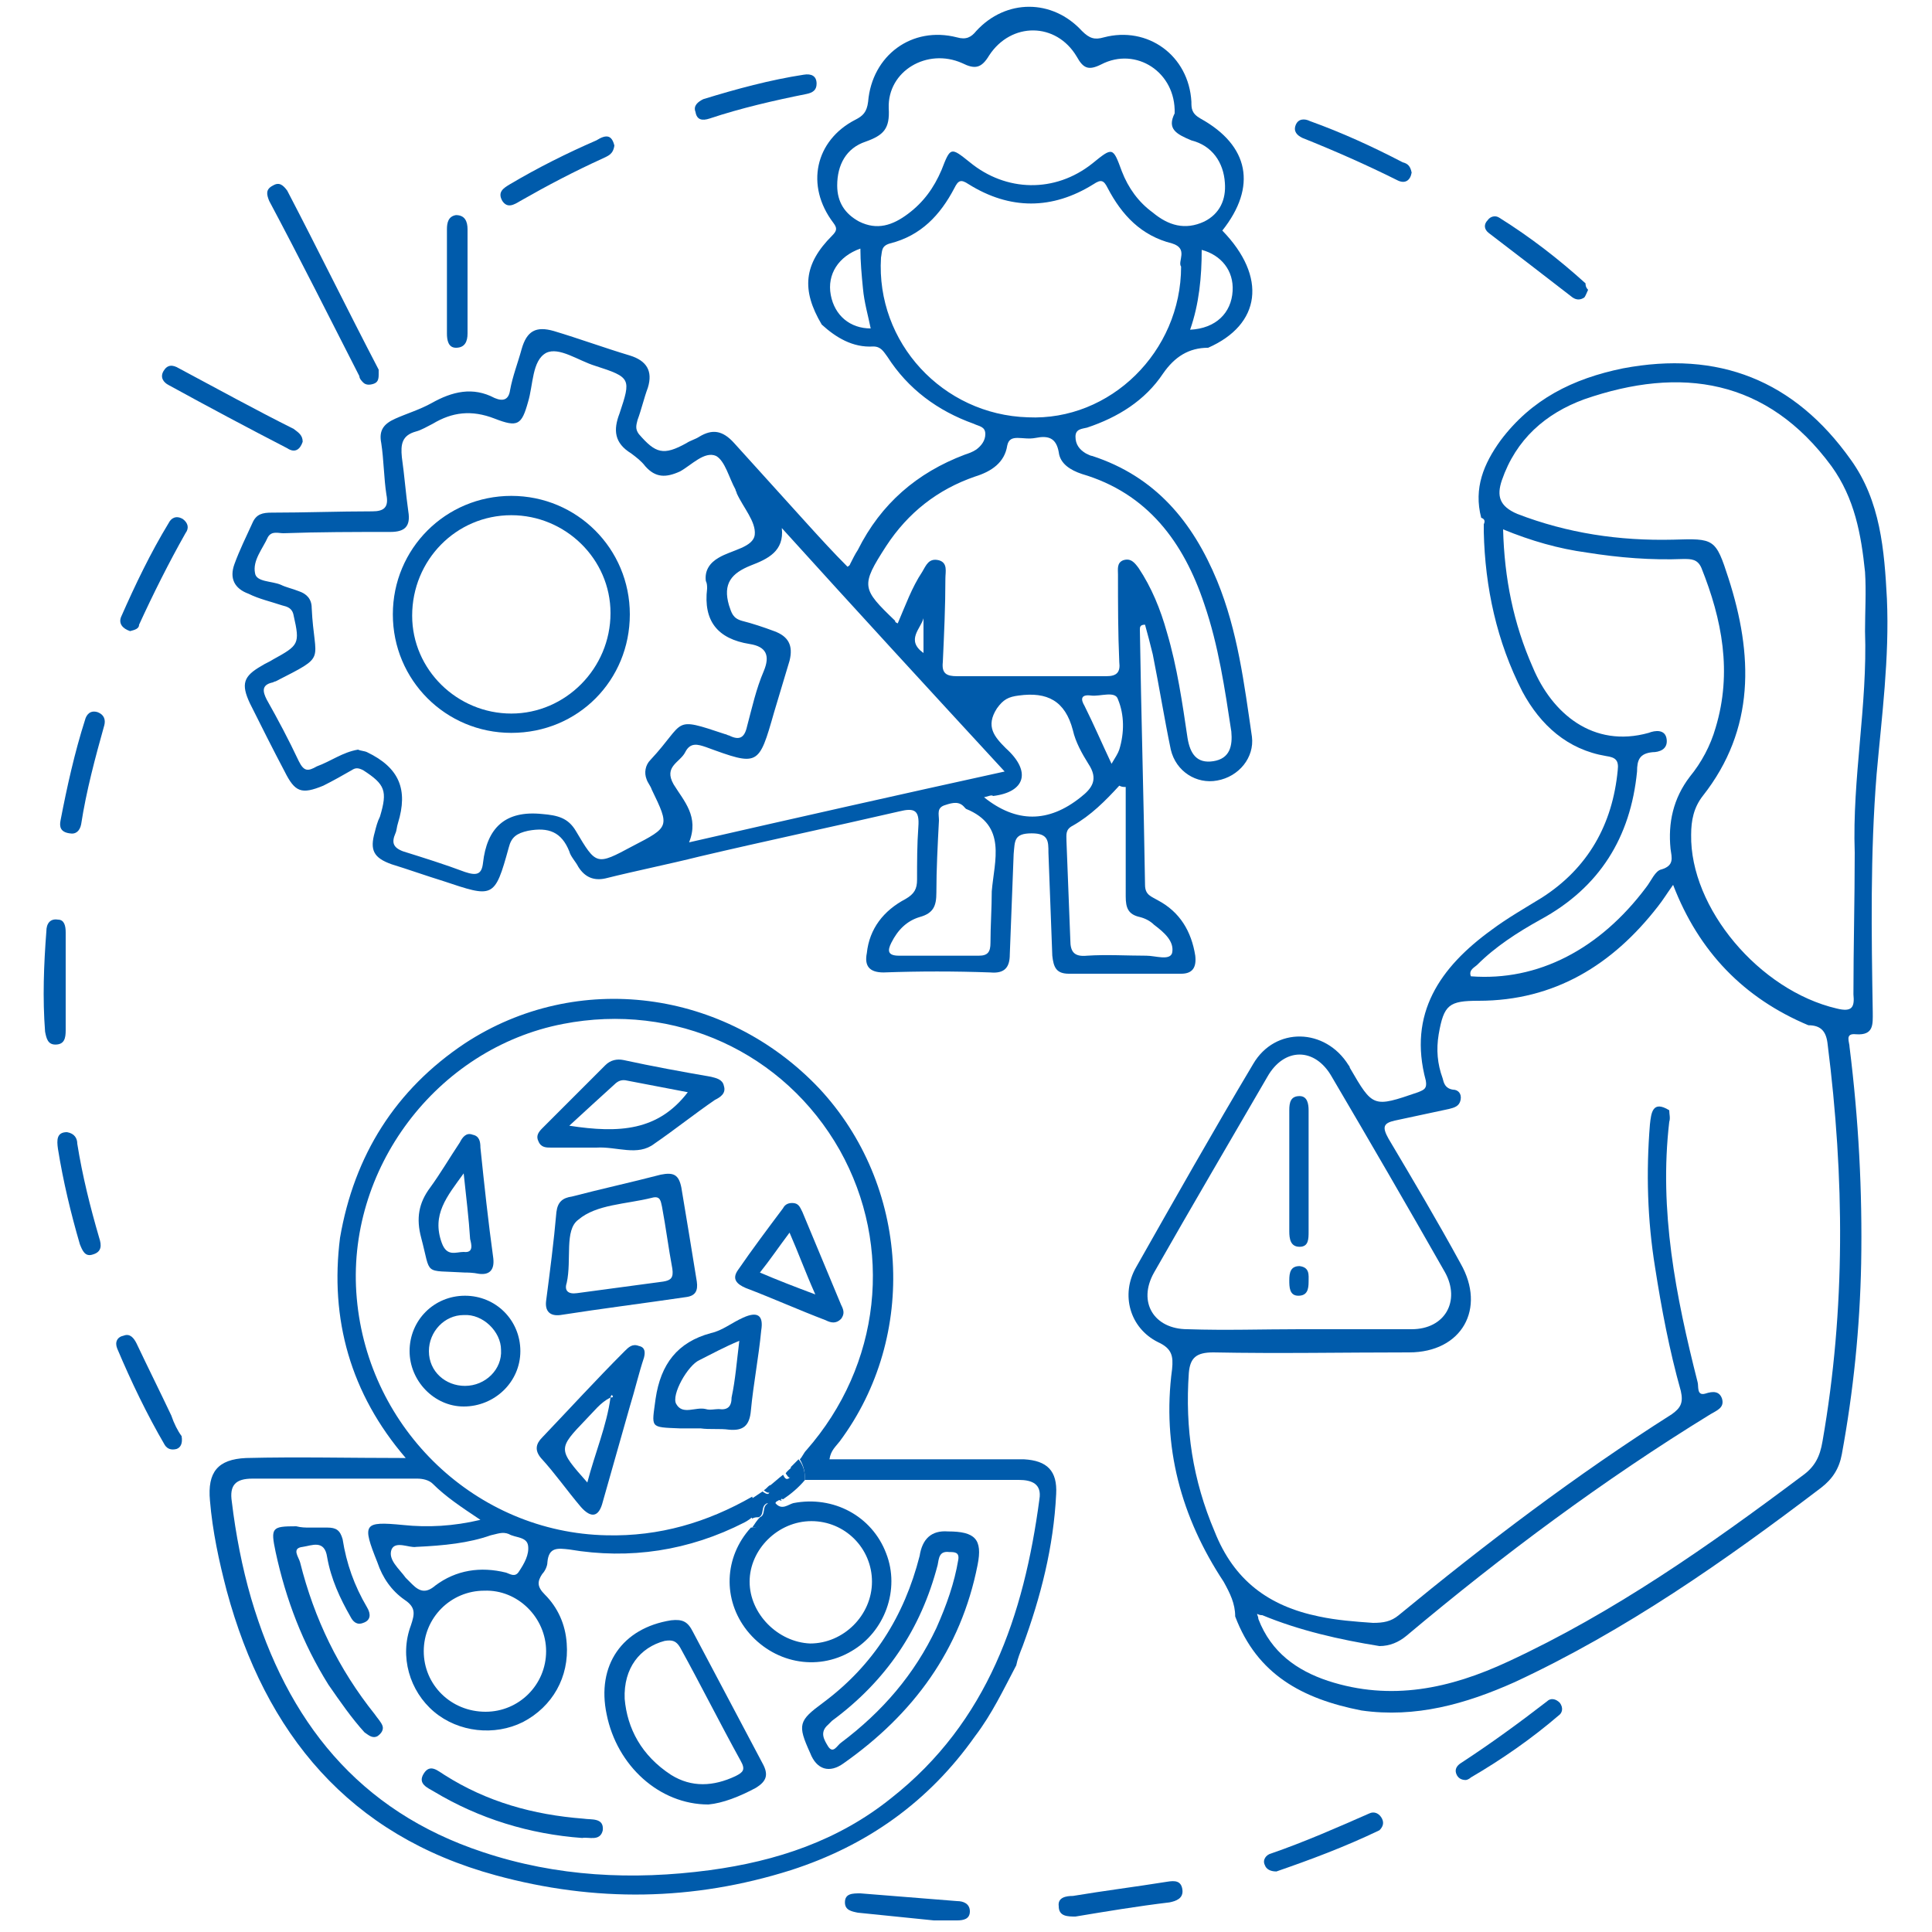 <?xml version="1.0" encoding="utf-8"?>
<!-- Generator: Adobe Illustrator 24.3.0, SVG Export Plug-In . SVG Version: 6.00 Build 0)  -->
<svg version="1.1" id="Layer_1" xmlns="http://www.w3.org/2000/svg" xmlns:xlink="http://www.w3.org/1999/xlink" x="0px" y="0px"
	 viewBox="0 0 150 150" style="enable-background:new 0 0 150 150;" xml:space="preserve">
<style type="text/css">
	.st0{fill:#005BAB;}
</style>
<g>
	<path class="st0" d="M93.8,27c-1.5,0-2.6,0.7-3.5,2c-1.4,2.1-3.5,3.4-5.9,4.2c-0.4,0.1-0.9,0.1-0.9,0.7c0,0.6,0.3,1,0.8,1.3
		c0.2,0.1,0.4,0.2,0.5,0.2c4.9,1.6,7.8,5.1,9.7,9.7c1.6,3.9,2.1,8,2.7,12.1c0.2,1.6-1,3.1-2.7,3.4c-1.6,0.3-3.2-0.7-3.6-2.4
		c-0.5-2.4-0.9-4.9-1.4-7.4c-0.2-0.8-0.4-1.6-0.6-2.3c-0.4,0-0.4,0.2-0.4,0.4c0.1,6.6,0.3,13.2,0.4,19.8c0,0.8,0.5,0.9,1,1.2
		c1.7,0.9,2.6,2.4,2.9,4.3c0.1,0.9-0.2,1.4-1.1,1.4c-2.9,0-5.8,0-8.7,0c-1,0-1.2-0.5-1.3-1.4c-0.1-2.7-0.2-5.3-0.3-8
		c0-0.9,0-1.5-1.3-1.5c-1.4,0-1.3,0.6-1.4,1.6c-0.1,2.6-0.2,5.2-0.3,7.8c0,1-0.4,1.5-1.5,1.4c-2.8-0.1-5.5-0.1-8.3,0
		c-1.1,0-1.5-0.5-1.3-1.5c0.2-1.9,1.3-3.3,3-4.2c0.7-0.4,0.9-0.8,0.9-1.5c0-1.4,0-2.7,0.1-4.1c0.1-1.3-0.3-1.5-1.5-1.2
		c-5.2,1.2-10.4,2.3-15.5,3.5c-2.4,0.6-4.9,1.1-7.3,1.7c-0.9,0.2-1.6-0.1-2.1-0.9c-0.2-0.4-0.6-0.8-0.7-1.2
		c-0.6-1.5-1.6-1.9-3.2-1.6c-0.9,0.2-1.3,0.5-1.5,1.3c-1.1,4-1.2,3.9-5.1,2.6c-1.3-0.4-2.7-0.9-4-1.3c-1.4-0.5-1.7-1.1-1.3-2.5
		c0.1-0.4,0.2-0.8,0.4-1.2c0.6-2,0.4-2.5-1.3-3.6c-0.4-0.2-0.6-0.2-0.9,0c-0.7,0.4-1.4,0.8-2.2,1.2c-1.7,0.7-2.2,0.5-3-1.1
		c-0.9-1.7-1.8-3.5-2.7-5.3c-0.7-1.5-0.5-2.1,0.9-2.9c0.3-0.2,0.6-0.3,0.9-0.5c2-1.1,2.1-1.2,1.6-3.4c-0.1-0.6-0.5-0.7-0.9-0.8
		c-0.9-0.3-1.8-0.5-2.6-0.9c-1.1-0.4-1.5-1.2-1.1-2.3c0.4-1.1,0.9-2.1,1.4-3.2c0.3-0.7,0.8-0.8,1.5-0.8c2.6,0,5.2-0.1,7.8-0.1
		c0.9,0,1.3-0.3,1.1-1.3c-0.2-1.3-0.2-2.7-0.4-4c-0.2-1,0.2-1.5,1.1-1.9c0.9-0.4,1.9-0.7,2.8-1.2c1.6-0.9,3.2-1.3,4.9-0.4
		c0.7,0.3,1.1,0.1,1.2-0.6c0.2-1.1,0.6-2.1,0.9-3.2c0.4-1.4,1.1-1.8,2.5-1.4c2,0.6,3.9,1.3,5.9,1.9c1.3,0.4,1.8,1.2,1.4,2.5
		c-0.3,0.8-0.5,1.7-0.8,2.5c-0.1,0.4-0.2,0.7,0.1,1.1c1.3,1.5,1.9,1.7,3.7,0.7c0.3-0.2,0.7-0.3,1-0.5c1-0.6,1.8-0.5,2.7,0.5
		c1.9,2.1,3.8,4.2,5.7,6.3c1,1.1,2,2.2,3.1,3.3c0.2-0.1,0.2-0.2,0.2-0.2c0.2-0.4,0.4-0.8,0.6-1.1c1.8-3.6,4.6-6,8.3-7.4
		c0.3-0.1,0.6-0.2,0.9-0.4c0.4-0.3,0.7-0.7,0.7-1.2c0-0.6-0.5-0.6-0.9-0.8c-2.8-1-5.1-2.7-6.7-5.2c-0.3-0.4-0.5-0.8-1.1-0.8
		c-1.6,0.1-2.9-0.7-4-1.7c-1.6-2.7-1.4-4.7,0.8-6.9c0.4-0.4,0.4-0.6,0.1-1c-2.2-2.9-1.4-6.4,1.7-8c0.6-0.3,0.9-0.6,1-1.4
		c0.3-3.6,3.4-5.9,6.9-5c0.7,0.2,1.1,0,1.5-0.5c2.3-2.5,5.9-2.5,8.2,0c0.6,0.6,1,0.7,1.7,0.5c3.4-0.9,6.6,1.4,6.8,5
		c0,0.5,0,0.9,0.7,1.3c3.8,2.1,4.4,5.3,1.7,8.7C98.4,21.5,97.9,25.2,93.8,27z M27.8,58.2c0.2,0.1,0.5,0.1,0.7,0.2
		c2.5,1.2,3.2,2.9,2.4,5.5c-0.1,0.3-0.1,0.6-0.2,0.8c-0.3,0.7-0.2,1.1,0.6,1.4c1.6,0.5,3.2,1,4.8,1.6c0.9,0.3,1.3,0.2,1.4-0.7
		c0.3-2.7,1.7-4.1,4.6-3.8c1.2,0.1,2,0.3,2.6,1.3c1.6,2.7,1.6,2.7,4.4,1.2c2.9-1.5,2.9-1.5,1.5-4.4c-0.1-0.3-0.3-0.5-0.4-0.8
		c-0.2-0.5-0.1-1.1,0.3-1.5c2.8-3,1.6-3.4,5.8-2c0.1,0,0.2,0.1,0.3,0.1c0.8,0.4,1.2,0.2,1.4-0.7c0.4-1.5,0.7-2.9,1.3-4.3
		c0.5-1.2,0.2-1.9-1.1-2.1c-2.5-0.4-3.6-1.8-3.3-4.3c0-0.2,0-0.4-0.1-0.6c-0.1-0.8,0.3-1.4,1-1.8c1-0.6,2.7-0.8,2.8-1.8
		c0.1-1-0.9-2.1-1.4-3.2c0-0.1-0.1-0.2-0.1-0.3c-0.5-0.9-0.8-2.2-1.5-2.6c-0.9-0.4-1.9,0.7-2.8,1.2c-1.1,0.5-1.9,0.5-2.7-0.4
		c-0.3-0.4-0.7-0.7-1.1-1c-1.3-0.8-1.4-1.8-0.9-3.1c0.9-2.7,0.9-2.8-1.9-3.7c-1.3-0.4-2.8-1.5-3.8-1c-1.1,0.6-1,2.5-1.4,3.8
		c-0.5,1.8-0.8,2-2.6,1.3c-1.8-0.7-3.3-0.5-4.8,0.4c-0.4,0.2-0.9,0.5-1.3,0.6c-1.1,0.3-1.2,1-1.1,2c0.2,1.4,0.3,2.8,0.5,4.2
		c0.2,1.2-0.3,1.6-1.4,1.6c-2.8,0-5.5,0-8.3,0.1c-0.4,0-0.9-0.2-1.2,0.3c-0.4,0.9-1.2,1.8-1,2.8c0.1,0.7,1.3,0.6,2,0.9
		c0.4,0.2,0.9,0.3,1.4,0.5c0.6,0.2,1,0.6,1,1.3c0.2,4.3,1.3,3.6-2.8,5.7c-0.1,0-0.2,0.1-0.3,0.1c-0.8,0.2-0.7,0.7-0.4,1.3
		c0.9,1.6,1.7,3.1,2.5,4.8c0.4,0.8,0.7,0.8,1.4,0.4C25.7,59.1,26.6,58.4,27.8,58.2z M69.7,48.4c0.6-1.4,1.1-2.8,1.9-4
		c0.3-0.5,0.5-1.1,1.3-0.9c0.7,0.2,0.5,0.9,0.5,1.4c0,2.2-0.1,4.3-0.2,6.5c-0.1,0.9,0.3,1.1,1.1,1.1c3.9,0,7.7,0,11.6,0
		c0.8,0,1.1-0.3,1-1.1c-0.1-2.3-0.1-4.5-0.1-6.8c0-0.4-0.1-0.9,0.4-1.1c0.6-0.2,0.9,0.2,1.2,0.6c1,1.5,1.7,3.2,2.2,5
		c0.8,2.7,1.2,5.5,1.6,8.2c0.2,1.2,0.7,2,2,1.8c1.3-0.2,1.5-1.2,1.4-2.3c-0.5-3.3-1-6.7-2.1-9.9c-1.6-4.8-4.4-8.6-9.5-10.1
		c-0.9-0.3-1.7-0.8-1.8-1.7C82,34,81.4,33.8,80.4,34c-0.5,0.1-1,0-1.4,0c-0.4,0-0.7,0.1-0.8,0.6C78,35.9,77,36.6,75.7,37
		c-2.9,1-5.2,2.8-6.9,5.4c-2,3.1-1.9,3.3,0.7,5.8C69.5,48.3,69.5,48.3,69.7,48.4z M91.7,20.7c-0.3-0.4,0.6-1.4-0.7-1.8
		c-2.4-0.6-3.9-2.2-5-4.3c-0.3-0.6-0.5-0.7-1.1-0.3c-3.2,2-6.5,2-9.7,0c-0.6-0.4-0.8-0.3-1.1,0.3c-1.1,2.1-2.6,3.7-5,4.3
		c-0.7,0.2-0.6,0.6-0.7,1.1c-0.4,6.6,4.8,12.2,11.4,12.4C86.2,32.7,91.7,27.3,91.7,20.7z M60.7,41c0.2,1.8-1.1,2.4-2.4,2.9
		c-1.5,0.6-2.2,1.4-1.7,3.1c0.2,0.6,0.3,1,1,1.2c0.8,0.2,1.7,0.5,2.5,0.8c1.1,0.4,1.5,1.1,1.2,2.3c-0.4,1.3-0.8,2.7-1.2,4
		c-1.2,4.2-1.2,4.2-5.3,2.7c-0.6-0.2-1.2-0.4-1.6,0.4c-0.4,0.8-1.7,1.1-0.9,2.5c0.8,1.3,2,2.5,1.2,4.5c8.3-1.9,16.3-3.7,24.5-5.5
		C72.1,53.5,66.4,47.3,60.7,41z M91.2,8.8c0.1-3.2-3-5.2-5.7-3.8c-1,0.5-1.4,0.3-1.9-0.6c-1.6-2.7-5.1-2.7-6.8-0.1
		c-0.6,1-1.1,1.1-2.1,0.6C72,3.7,68.9,5.5,69,8.4c0.1,1.6-0.4,2.1-1.8,2.6c-1.5,0.5-2.2,1.8-2.2,3.4c0,1.3,0.6,2.2,1.7,2.8
		c1.4,0.7,2.6,0.3,3.8-0.6c1.2-0.9,2-2,2.6-3.4c0.7-1.8,0.7-1.8,2.2-0.6c2.8,2.3,6.6,2.4,9.5,0.1c1.6-1.3,1.6-1.3,2.3,0.6
		c0.5,1.3,1.3,2.4,2.4,3.2c1.2,1,2.5,1.4,4,0.7c1.2-0.6,1.7-1.7,1.6-3c-0.1-1.6-1-2.9-2.6-3.3C91.3,10.4,90.6,10,91.2,8.8z
		 M87.4,61.1c-0.2,0-0.3,0-0.5-0.1c-1.1,1.2-2.2,2.3-3.6,3.1c-0.6,0.3-0.5,0.7-0.5,1.2c0.1,2.6,0.2,5.1,0.3,7.7
		c0,0.9,0.3,1.3,1.3,1.2c1.5-0.1,3.1,0,4.6,0c0.7,0,1.8,0.4,2-0.2c0.2-0.9-0.6-1.6-1.4-2.2c-0.3-0.3-0.7-0.5-1.1-0.6
		c-0.9-0.2-1.1-0.7-1.1-1.6C87.4,66.8,87.4,63.9,87.4,61.1z M77,69.2c0.2-2.4,1.2-5.1-2-6.4c0,0-0.1-0.1-0.1-0.1
		c-0.4-0.5-0.9-0.4-1.5-0.2c-0.7,0.2-0.5,0.7-0.5,1.2c-0.1,1.9-0.2,3.8-0.2,5.6c0,1-0.2,1.6-1.3,1.9c-1,0.3-1.7,1-2.2,2
		c-0.3,0.6-0.3,1,0.6,1c2.1,0,4.2,0,6.2,0c0.7,0,0.9-0.3,0.9-1C76.9,71.9,77,70.5,77,69.2z M76.4,61.9c2.5,2,5,2,7.5,0
		c0.9-0.7,1.4-1.4,0.6-2.6c-0.5-0.8-1-1.7-1.2-2.6c-0.6-2.3-2-3-4.2-2.7c-0.8,0.1-1.2,0.3-1.7,1c-0.9,1.4-0.2,2.2,0.7,3.1
		c2,1.8,1.5,3.4-1,3.7C77,61.7,76.8,61.8,76.4,61.9z M92.4,25.6c2-0.1,3.2-1.3,3.3-3c0.1-1.6-0.9-2.8-2.4-3.2
		C93.3,21.5,93.1,23.6,92.4,25.6z M67.6,25.5c-0.2-1-0.5-2-0.6-3.1c-0.1-1-0.2-2.1-0.2-3.1c-1.7,0.6-2.6,2-2.3,3.6
		C64.8,24.5,66,25.5,67.6,25.5z M86.3,59.3c0.3-0.5,0.5-0.8,0.6-1.1c0.4-1.3,0.4-2.7-0.1-3.9c-0.2-0.7-1.4-0.2-2.1-0.3
		c-0.8-0.1-0.8,0.3-0.5,0.8C84.9,56.2,85.5,57.6,86.3,59.3z M71.7,50.7c0-1.1,0-1.9,0-2.7C71.5,48.8,70.3,49.7,71.7,50.7z"/>
	<path class="st0" d="M95.9,125.5c0-1-0.4-1.8-0.9-2.7c-3.3-5-4.8-10.5-4-16.5c0.1-1,0-1.6-1.1-2.1c-2.2-1.1-2.9-3.7-1.7-5.8
		c3-5.3,6-10.6,9.1-15.8c1.7-2.9,5.6-2.8,7.4,0.1c0.1,0.1,0.1,0.2,0.1,0.2c1.8,3.1,1.8,3.1,5.3,1.9c0.5-0.2,0.7-0.3,0.6-0.9
		c-1.4-5.2,1.1-8.8,5.1-11.7c1.2-0.9,2.6-1.7,3.9-2.5c3.6-2.3,5.5-5.7,5.9-9.9c0.1-0.8-0.2-1-0.9-1.1c-3-0.5-5.1-2.4-6.5-5
		c-2-3.9-2.9-8.1-3-12.4c0-0.2,0-0.4,0-0.6c0.1-0.2,0.1-0.4-0.2-0.5c-0.6-2.3,0.2-4.2,1.5-6c2.4-3.2,5.6-4.8,9.5-5.6
		c7.4-1.4,13.3,0.9,17.7,7.1c2.3,3.2,2.6,7,2.8,10.8c0.2,4.6-0.4,9.1-0.8,13.6c-0.5,6.2-0.4,12.4-0.3,18.5c0,0.9,0.1,1.8-1.3,1.7
		c-0.9-0.1-0.5,0.6-0.5,1c0.7,5.6,1,11.2,0.9,16.8c-0.1,5-0.6,9.9-1.5,14.8c-0.2,1.1-0.7,1.9-1.6,2.6c-7.5,5.7-15.2,11.1-23.8,15.1
		c-3.8,1.7-7.7,2.8-11.9,2.2C101.1,131.9,97.6,130,95.9,125.5z M98,125.4c-0.1,0-0.2,0-0.4-0.1c0,0.1,0.1,0.2,0.1,0.4
		c1,2.6,3,4,5.4,4.8c4.9,1.6,9.5,0.6,14-1.5c8.2-3.8,15.6-9,22.8-14.4c1-0.7,1.4-1.5,1.6-2.7c1.8-10.3,1.7-20.5,0.4-30.8
		c-0.1-1-0.5-1.5-1.5-1.5c-5-2.1-8.5-5.7-10.5-10.9c-0.5,0.7-0.8,1.2-1.2,1.7c-3.5,4.5-8,7.3-13.9,7.3c-2.3,0-2.7,0.3-3.1,2.6
		c-0.2,1.2-0.1,2.3,0.3,3.4c0.1,0.4,0.2,0.8,0.8,0.9c0.4,0,0.7,0.3,0.6,0.8c-0.1,0.5-0.5,0.6-0.9,0.7c-1.4,0.3-2.8,0.6-4.2,0.9
		c-0.9,0.2-1,0.5-0.5,1.4c1.9,3.2,3.8,6.4,5.6,9.7c2,3.5,0.1,6.9-4,6.9c-5.1,0-10.1,0.1-15.2,0c-1.3,0-1.8,0.4-1.9,1.6
		c-0.3,4.3,0.3,8.3,2,12.3c1.5,3.8,4.2,5.8,8.1,6.6c1.4,0.3,2.8,0.4,4.2,0.5c0.8,0,1.4-0.1,2-0.6c6.8-5.6,13.8-10.9,21.2-15.6
		c0.7-0.5,0.9-0.9,0.7-1.8c-0.9-3.2-1.5-6.4-2-9.6c-0.6-3.7-0.7-7.4-0.4-11.1c0.1-0.9,0.2-1.9,1.5-1.1c0,0.3,0.1,0.6,0,0.9
		c-0.8,6.9,0.5,13.5,2.2,20.2c0.1,0.3-0.1,1.1,0.6,0.9c0.6-0.2,1.1-0.2,1.3,0.4c0.2,0.7-0.4,0.9-0.9,1.2
		c-8.3,5.1-16.1,10.9-23.6,17.2c-0.6,0.5-1.3,0.8-2.1,0.8C104,127.3,100.9,126.6,98,125.4z M144.8,49c0-1.5,0.1-3.1,0-4.6
		c-0.3-2.9-0.8-5.7-2.6-8.2c-5-6.8-11.7-7.8-19.2-5.2c-3,1.1-5.3,3.1-6.4,6.3c-0.4,1.2-0.2,2,1.2,2.6c3.9,1.5,7.9,2.1,12.1,2
		c3.2-0.1,3.3-0.1,4.3,3c1.9,5.9,2.1,11.7-2,16.9c-0.7,0.9-0.9,1.9-0.9,3c-0.1,5.7,5.3,12.1,11.3,13.5c1.2,0.3,1.4-0.1,1.3-1.1
		c0-3.7,0.1-7.3,0.1-11C143.8,60.4,145,54.8,144.8,49z M100.9,103.2c2.9,0,5.8,0,8.7,0c2.6,0,3.8-2.2,2.6-4.4
		c-2.9-5.1-5.8-10.1-8.8-15.2c-1.3-2.3-3.7-2.3-5,0c-2.9,5-5.9,10.1-8.8,15.2c-1.3,2.3,0,4.4,2.6,4.4
		C95.2,103.3,98,103.2,100.9,103.2z M116.7,41.1c0.1,3.8,0.8,7.3,2.3,10.7c1.5,3.6,4.7,6.3,9,5.1c0.5-0.2,1.3-0.3,1.4,0.5
		c0.1,0.8-0.6,1-1.1,1c-1,0.1-1.2,0.6-1.2,1.5c-0.5,5.1-2.9,9-7.5,11.5c-1.8,1-3.5,2.1-4.9,3.5c-0.2,0.2-0.7,0.4-0.5,0.9
		c5.2,0.4,10-2.1,13.6-6.9c0.4-0.5,0.7-1.3,1.2-1.4c1-0.3,0.8-0.9,0.7-1.6c-0.2-2,0.2-3.9,1.5-5.6c0.9-1.1,1.6-2.4,2-3.8
		c1.3-4.3,0.5-8.4-1.1-12.4c-0.3-0.7-0.8-0.7-1.4-0.7c-2.5,0.1-5-0.1-7.5-0.5C121,42.6,118.9,42,116.7,41.1z"/>
	<path class="st0" d="M26.4,96.1c1.1-6.4,4.3-11.5,9.7-15.1c8.7-5.7,20.2-4.2,27.5,3.5c7,7.5,7.7,19.2,1.6,27.4
		c-0.3,0.4-0.7,0.7-0.8,1.4c3.8,0,7.5,0,11.2,0c1.3,0,2.6,0,3.9,0c1.8,0.1,2.6,0.9,2.5,2.7c-0.2,4.1-1.2,8-2.6,11.8
		c-0.2,0.5-0.4,1-0.5,1.5c-1,1.9-1.9,3.8-3.2,5.5c-3.6,5.1-8.4,8.5-14.3,10.4c-7.6,2.4-15.2,2.5-22.9,0.4
		c-11.4-3.1-17.9-11-20.9-22.1c-0.6-2.3-1.1-4.6-1.3-7c-0.2-2.2,0.6-3.2,2.8-3.3c4-0.1,8,0,12.4,0C27.2,108.2,25.6,102.4,26.4,96.1z
		 M62.5,114.9c0-0.6-0.1-1.1-0.4-1.6c0.2-0.2,0.3-0.5,0.5-0.7c5.8-6.6,6.8-15.8,2.6-23.3c-4.3-7.6-12.8-11.5-21.5-9.8
		c-9.8,1.9-16.9,11.3-16,21.3C28.6,111,37,119,47.1,119.2c4.1,0.1,7.8-1,11.3-3c0.2,0.5-0.3,1.1,0.1,1.5c-0.2,0.2-0.5,0.4-0.7,0.5
		c-4.3,2.2-8.9,2.9-13.6,2.1c-0.9-0.1-1.6-0.2-1.7,1c0,0.3-0.2,0.7-0.4,0.9c-0.4,0.6-0.4,1,0.2,1.6c1,1,1.6,2.3,1.7,3.8
		c0.2,2.6-1.1,4.9-3.4,6.1c-2.2,1.1-5,0.8-6.9-0.8c-1.9-1.6-2.7-4.3-1.8-6.7c0.3-0.9,0.4-1.4-0.5-2c-1-0.7-1.7-1.7-2.1-2.9
		c-1.2-3-1.1-3.2,2-2.9c1.9,0.2,3.9,0.1,6-0.4c-1.5-1-2.7-1.8-3.7-2.8c-0.3-0.3-0.8-0.4-1.2-0.4c-4.3,0-8.5,0-12.8,0
		c-1.3,0-1.8,0.5-1.6,1.8c0.3,2.5,0.8,5.1,1.5,7.5c2.8,9.5,8.3,16.5,18,19.7c5.7,1.9,11.6,2.2,17.6,1.4c5.2-0.7,10-2.3,14.1-5.6
		c7.5-5.9,10.3-14.2,11.5-23.2c0.2-1.2-0.6-1.5-1.6-1.5C73.4,114.9,68,114.9,62.5,114.9z M37.7,132.9c2.6,0,4.7-2.1,4.7-4.7
		c0-2.6-2.2-4.8-4.8-4.7c-2.6,0-4.7,2.1-4.7,4.7C32.9,130.8,35,132.9,37.7,132.9z M32.3,120.1c-0.5,0.1-1.6-0.5-1.9,0.2
		c-0.3,0.8,0.6,1.5,1.1,2.2c0.2,0.2,0.3,0.3,0.5,0.5c0.6,0.6,1.1,0.7,1.8,0.1c1.6-1.2,3.5-1.5,5.5-1c0.3,0.1,0.7,0.4,1-0.1
		c0.4-0.6,0.8-1.3,0.7-2c-0.1-0.7-1-0.6-1.5-0.9c-0.5-0.2-0.9,0-1.4,0.1C36.4,119.8,34.5,120,32.3,120.1z"/>
	<path class="st0" d="M29.4,29.1c0,0.4-0.1,0.6-0.4,0.7c-0.3,0.1-0.6,0.1-0.8-0.1c-0.1-0.1-0.3-0.3-0.3-0.5c-2.3-4.5-4.6-9.1-7-13.6
		c-0.2-0.5-0.3-0.9,0.3-1.2c0.5-0.3,0.8,0,1.1,0.4c2.4,4.6,4.7,9.3,7.1,13.9C29.4,28.9,29.4,29,29.4,29.1z"/>
	<path class="st0" d="M23.5,34.3c-0.2,0.6-0.6,0.9-1.2,0.5c-3.1-1.6-6.1-3.2-9.2-4.9c-0.4-0.2-0.7-0.6-0.4-1.1
		c0.3-0.5,0.7-0.5,1.2-0.2c3,1.6,5.9,3.2,8.9,4.7C23.2,33.6,23.5,33.8,23.5,34.3z"/>
	<path class="st0" d="M36.3,21.8c0,1.4,0,2.7,0,4.1c0,0.6-0.2,1.1-0.9,1.1c-0.6,0-0.7-0.6-0.7-1.1c0-2.7,0-5.4,0-8.1
		c0-0.5,0.1-1,0.7-1.1c0.7,0,0.9,0.5,0.9,1.1C36.3,19.1,36.3,20.4,36.3,21.8z"/>
	<path class="st0" d="M47.7,11.3c-0.1,0.7-0.5,0.8-0.9,1c-2.2,1-4.3,2.1-6.4,3.3c-0.5,0.3-1,0.6-1.4,0c-0.4-0.7,0.1-1,0.6-1.3
		c2.2-1.3,4.4-2.4,6.7-3.4C47.1,10.4,47.5,10.5,47.7,11.3z"/>
	<path class="st0" d="M83.5,148.8c-0.6,0-1.3,0-1.3-0.8c-0.1-0.7,0.6-0.8,1.1-0.8c2.4-0.4,4.8-0.7,7.3-1.1c0.6-0.1,1.1-0.1,1.2,0.6
		c0.1,0.7-0.5,0.9-1,1C88.3,148,85.9,148.4,83.5,148.8z"/>
	<path class="st0" d="M5.2,87.9c0.6,0.1,0.8,0.5,0.8,0.9c0.4,2.5,1,4.9,1.7,7.3c0.2,0.6,0.2,1.1-0.5,1.3c-0.6,0.2-0.8-0.3-1-0.8
		c-0.7-2.4-1.3-4.9-1.7-7.4C4.4,88.5,4.4,87.9,5.2,87.9z"/>
	<path class="st0" d="M4.7,63.7c0.5-2.6,1.1-5.3,1.9-7.8c0.1-0.4,0.4-0.8,1-0.6c0.5,0.2,0.6,0.6,0.5,1c-0.7,2.5-1.4,5.1-1.8,7.7
		c-0.1,0.5-0.4,0.8-0.9,0.7C4.7,64.6,4.6,64.2,4.7,63.7z"/>
	<path class="st0" d="M5.1,76.3c0,1.2,0,2.5,0,3.7c0,0.6-0.1,1.1-0.8,1.1c-0.6,0-0.7-0.5-0.8-1c-0.2-2.6-0.1-5.2,0.1-7.8
		c0-0.6,0.3-1,0.9-0.9c0.5,0,0.6,0.5,0.6,1C5.1,73.7,5.1,75,5.1,76.3C5.1,76.3,5.1,76.3,5.1,76.3z"/>
	<path class="st0" d="M109.6,13.4c-0.1,0.6-0.5,0.9-1.1,0.6c-2.4-1.2-4.9-2.3-7.4-3.3c-0.4-0.2-0.7-0.5-0.5-1
		c0.2-0.5,0.7-0.5,1.1-0.3c2.5,0.9,4.9,2,7.2,3.2C109.3,12.7,109.5,12.9,109.6,13.4z"/>
	<path class="st0" d="M10.1,49c-0.6-0.2-0.9-0.6-0.7-1.1c1.1-2.5,2.3-5,3.7-7.3c0.2-0.4,0.6-0.6,1.1-0.3c0.4,0.3,0.5,0.7,0.2,1.1
		c-1.3,2.3-2.5,4.7-3.6,7.1C10.8,48.8,10.5,48.9,10.1,49z"/>
	<path class="st0" d="M63.4,6.5c0,0.5-0.3,0.7-0.8,0.8c-2.5,0.5-5.1,1.1-7.5,1.9c-0.6,0.2-1,0.1-1.1-0.5c-0.2-0.5,0.2-0.8,0.6-1
		c2.6-0.8,5.2-1.5,7.8-1.9C63,5.7,63.4,5.9,63.4,6.5z"/>
	<path class="st0" d="M99.1,145.3c-0.5,0-0.8-0.2-0.9-0.5c-0.2-0.4,0.1-0.8,0.5-0.9c2.6-0.9,5.1-2,7.6-3.1c0.4-0.2,0.8,0,1,0.4
		c0.2,0.4,0,0.7-0.2,0.9C104.4,143.4,101.7,144.4,99.1,145.3z"/>
	<path class="st0" d="M14.1,111.5c0.1,0.6-0.1,0.9-0.4,1c-0.4,0.1-0.7,0-0.9-0.3c-1.4-2.4-2.6-4.9-3.7-7.5c-0.2-0.5,0-0.9,0.5-1
		c0.5-0.2,0.8,0.2,1,0.6c0.9,1.9,1.8,3.7,2.7,5.6C13.5,110.5,13.8,111.1,14.1,111.5z"/>
	<path class="st0" d="M113.8,138.2c-0.4,0-0.6-0.2-0.7-0.4c-0.2-0.4,0-0.7,0.3-0.9c2.3-1.5,4.5-3.1,6.7-4.8c0.3-0.3,0.7-0.2,1,0.1
		c0.3,0.4,0.2,0.8-0.1,1c-2.1,1.8-4.4,3.4-6.8,4.8C114.1,138.1,113.9,138.2,113.8,138.2z"/>
	<path class="st0" d="M123.3,22.5c-0.1,0.2-0.2,0.5-0.3,0.6c-0.3,0.2-0.6,0.2-0.9,0c-2.2-1.7-4.4-3.4-6.5-5c-0.4-0.3-0.4-0.7-0.1-1
		c0.2-0.3,0.6-0.4,0.9-0.2c2.4,1.5,4.6,3.2,6.7,5.1C123.1,22.1,123.1,22.3,123.3,22.5z"/>
	<path class="st0" d="M72.5,149.1c-2-0.2-3.9-0.4-5.9-0.6c-0.5-0.1-1-0.2-1-0.8c0-0.7,0.6-0.7,1.2-0.7c2.5,0.2,5,0.4,7.5,0.6
		c0.5,0,1,0.2,1,0.8c0,0.6-0.5,0.7-1,0.7C73.7,149.1,73.1,149.1,72.5,149.1C72.5,149.1,72.5,149.1,72.5,149.1z"/>
	<path class="st0" d="M62.5,114.9c-0.5,0.6-1.1,1.1-1.7,1.5c-0.1,0-0.1-0.1-0.2-0.1c0,0.1,0,0.1,0.1,0.2c0,0-0.1,0-0.1,0
		c-0.2-0.1-0.3,0-0.4,0.2c0.5,0.6,1,0.1,1.4,0c3.1-0.6,6.1,1,7.2,3.9c1.1,2.8-0.1,6.1-2.7,7.6c-2.7,1.6-6.1,0.9-8.1-1.6
		c-1.9-2.4-1.8-5.7,0.3-8c1.3,0,1.4-0.9,1.3-1.9c-0.6,0.2-0.2,0.9-0.7,1.1c-0.2,0-0.3,0-0.5,0.1c-0.4-0.5,0.1-1-0.1-1.5
		c0.3-0.2,0.6-0.4,0.9-0.6c0.7,0.5,0.5-0.1,0.5-0.4c0.4-0.3,0.7-0.6,1.1-0.9c0.1,0.2,0.2,0.4,0.4,0.3c0.4-0.2,0.2-0.6,0.2-0.9
		c0.2-0.2,0.4-0.4,0.6-0.6C62.4,113.8,62.5,114.3,62.5,114.9z M67.7,122.8c0-2.6-2.1-4.7-4.7-4.7c-2.6,0-4.8,2.2-4.8,4.7
		c0,2.5,2.2,4.7,4.7,4.8C65.5,127.6,67.7,125.4,67.7,122.8z"/>
	<path class="st0" d="M48.9,47.7c0,5.1-4,9.2-9.2,9.2c-5.1,0-9.2-4.1-9.2-9.2c0-5.1,4.1-9.2,9.2-9.2C44.8,38.5,48.9,42.6,48.9,47.7z
		 M32,47.8c0,4.2,3.5,7.6,7.7,7.6c4.2,0,7.7-3.5,7.7-7.8c0-4.2-3.5-7.6-7.7-7.6C35.4,40,32,43.5,32,47.8z"/>
	<path class="st0" d="M101.6,91c0,1.5,0,3.1,0,4.6c0,0.6,0,1.2-0.7,1.2c-0.7,0-0.8-0.6-0.8-1.2c0-3.1,0-6.3,0-9.4
		c0-0.6,0.1-1.1,0.8-1.1c0.6,0,0.7,0.6,0.7,1.1C101.6,87.9,101.6,89.4,101.6,91z"/>
	<path class="st0" d="M101.6,99.5c0,0.6-0.1,1.1-0.8,1.1c-0.7,0-0.7-0.7-0.7-1.2c0-0.6,0.1-1.1,0.8-1.1
		C101.7,98.4,101.6,99,101.6,99.5z"/>
	<path class="st0" d="M43.5,102.1c-0.8,0.1-1.2-0.3-1.1-1.1c0.3-2.3,0.6-4.6,0.8-6.9c0.1-0.8,0.5-1.1,1.2-1.2
		c2.3-0.6,4.6-1.1,6.9-1.7c1-0.2,1.4,0,1.6,1c0.4,2.4,0.8,4.8,1.2,7.3c0.1,0.7-0.1,1.1-0.8,1.2C49.9,101.2,46.7,101.6,43.5,102.1z
		 M44,99.6c-0.2,0.6,0.1,0.9,0.8,0.8c2.2-0.3,4.5-0.6,6.7-0.9c0.6-0.1,0.8-0.3,0.7-1c-0.3-1.6-0.5-3.2-0.8-4.8
		c-0.1-0.4-0.1-0.9-0.8-0.7c-2,0.5-4.3,0.5-5.7,1.7C43.8,95.5,44.4,97.8,44,99.6z"/>
	<path class="st0" d="M46.3,89.1c-1.2,0-2.3,0-3.5,0c-0.4,0-0.8,0-1-0.5c-0.2-0.4,0-0.7,0.3-1c1.6-1.6,3.3-3.3,4.9-4.9
		c0.4-0.4,0.9-0.5,1.4-0.4c2.3,0.5,4.5,0.9,6.8,1.3c0.4,0.1,0.9,0.2,1,0.7c0.2,0.6-0.3,0.9-0.7,1.1c-1.6,1.1-3.1,2.3-4.7,3.4
		C49.5,89.8,47.9,89,46.3,89.1z M44.2,87.4c3.9,0.6,6.9,0.4,9.2-2.6c-1.6-0.3-3.1-0.6-4.7-0.9c-0.4-0.1-0.7,0-1,0.3
		C46.6,85.2,45.5,86.2,44.2,87.4z"/>
	<path class="st0" d="M50,105.4c-0.4,1.2-0.7,2.5-1.1,3.8c-0.7,2.5-1.4,4.9-2.1,7.4c-0.3,1.2-0.9,1.3-1.7,0.4
		c-1.1-1.3-2-2.6-3.1-3.8c-0.5-0.6-0.4-1.1,0.1-1.6c2.1-2.2,4.2-4.5,6.4-6.7c0.3-0.3,0.6-0.6,1.1-0.4C50.1,104.6,50.1,105,50,105.4z
		 M47.4,108.5c-0.8,0.4-1.3,1.1-1.9,1.7c-2.2,2.3-2.2,2.3,0.1,4.9C46.2,112.8,47.1,110.7,47.4,108.5c0.1,0,0.3,0,0.1-0.2
		C47.5,108.3,47.4,108.4,47.4,108.5z"/>
	<path class="st0" d="M54.4,110.9c-0.5,0-1.1,0-1.6,0c-2.4-0.1-2.2,0-1.9-2.3c0.4-2.7,1.7-4.4,4.3-5.1c0.9-0.2,1.6-0.8,2.5-1.2
		c1.1-0.5,1.6-0.2,1.4,1c-0.2,2.1-0.6,4.1-0.8,6.2c-0.1,1.2-0.6,1.6-1.7,1.5C55.9,110.9,55.1,111,54.4,110.9
		C54.4,110.9,54.4,110.9,54.4,110.9z M57.4,104.1c-1.2,0.5-2.1,1-3.1,1.5c-0.9,0.4-2.2,2.7-1.8,3.4c0.5,0.9,1.5,0.2,2.3,0.4
		c0.3,0.1,0.7,0,1,0c0.7,0.1,1-0.2,1-0.9C57.1,107.1,57.2,105.7,57.4,104.1z"/>
	<path class="st0" d="M36.1,98.8c-3.3-0.2-2.6,0.3-3.4-2.7c-0.4-1.5-0.2-2.7,0.7-3.9c0.8-1.1,1.5-2.3,2.3-3.5c0.2-0.4,0.5-0.8,1-0.6
		c0.5,0.1,0.6,0.5,0.6,1c0.3,2.9,0.6,5.7,1,8.6c0.1,0.9-0.3,1.3-1.1,1.2C36.7,98.8,36.3,98.8,36.1,98.8z M36,91.1
		c-1.3,1.8-2.5,3.2-1.7,5.4c0.4,1.1,1.1,0.7,1.7,0.7c0.8,0.1,0.6-0.6,0.5-1C36.4,94.6,36.2,93,36,91.1z"/>
	<path class="st0" d="M36.1,100.6c2.4,0,4.3,1.9,4.3,4.3c0,2.4-2,4.3-4.4,4.3c-2.3,0-4.2-2-4.2-4.3
		C31.8,102.5,33.7,100.6,36.1,100.6z M38.9,104.8c0-1.4-1.4-2.8-2.9-2.7c-1.5,0-2.7,1.3-2.7,2.8c0,1.6,1.3,2.7,2.8,2.7
		C37.7,107.6,39,106.3,38.9,104.8z"/>
	<path class="st0" d="M61.5,93.4c0.5,0,0.6,0.3,0.8,0.7c1,2.4,2,4.8,3,7.2c0.2,0.4,0.3,0.7,0,1.1c-0.4,0.4-0.8,0.3-1.2,0.1
		c-2.1-0.8-4.1-1.7-6.2-2.5c-0.7-0.3-1.1-0.7-0.6-1.4c1.1-1.6,2.3-3.2,3.5-4.8C60.9,93.6,61.1,93.4,61.5,93.4z M59,98.8
		c1.4,0.6,2.7,1.1,4.3,1.7c-0.8-1.8-1.3-3.2-2-4.8C60.4,96.9,59.8,97.8,59,98.8z"/>
	<path class="st0" d="M61.6,113.8c0,0.3,0.2,0.7-0.2,0.9c-0.2,0.1-0.3-0.2-0.4-0.3C61.1,114.2,61.4,114,61.6,113.8z"/>
	<path class="st0" d="M59.8,115.3c0,0.3,0.1,0.9-0.5,0.4C59.5,115.6,59.6,115.4,59.8,115.3z"/>
	<path class="st0" d="M73.6,118.9c2.1,0,2.7,0.6,2.3,2.6c-1.3,6.6-5,11.6-10.4,15.4c-1.1,0.8-2.1,0.5-2.6-0.8c-1-2.2-0.9-2.5,1-3.9
		c3.9-2.9,6.3-6.7,7.5-11.4C71.6,119.5,72.3,118.8,73.6,118.9z M74.4,121.1c0.1-0.6-0.3-0.6-0.7-0.6c-0.8-0.1-0.8,0.5-0.9,1
		c-1.3,5-4,9-8.2,12.1c-0.1,0.1-0.2,0.2-0.3,0.3c-0.7,0.6-0.3,1.2,0,1.7c0.4,0.6,0.7-0.1,1-0.3c3.2-2.4,5.7-5.3,7.4-8.9
		C73.5,124.6,74.1,122.9,74.4,121.1z"/>
	<path class="st0" d="M55,140.1c-3.8,0-7.1-3-7.9-7c-0.8-3.8,1.2-6.7,5-7.3c0.9-0.1,1.3,0.1,1.7,0.9c1.8,3.4,3.6,6.8,5.4,10.2
		c0.5,0.9,0.3,1.4-0.5,1.9C57.4,139.5,56.1,140,55,140.1z M48.5,131.9c0.2,2.3,1.3,4.4,3.6,5.9c1.6,1,3.3,0.9,5,0.1
		c0.6-0.3,0.8-0.5,0.4-1.2c-1.6-2.9-3.1-5.9-4.7-8.8c-0.3-0.5-0.6-0.6-1.2-0.5C49.7,127.9,48.4,129.5,48.5,131.9z"/>
	<path class="st0" d="M24,118.6c0.5,0,1,0,1.4,0c0.7,0,1,0.2,1.2,0.9c0.3,1.9,0.9,3.6,1.9,5.3c0.3,0.5,0.3,1-0.3,1.2
		c-0.5,0.2-0.8-0.1-1-0.5c-0.8-1.4-1.5-2.9-1.8-4.6c-0.2-1.4-1.2-0.9-1.9-0.8c-0.9,0.1-0.3,0.8-0.2,1.2c1.1,4.4,3,8.3,5.8,11.8
		c0.2,0.3,0.5,0.6,0.6,0.9c0.1,0.3-0.1,0.6-0.4,0.8c-0.4,0.2-0.7-0.1-1-0.3c-1-1.1-1.9-2.4-2.8-3.7c-2-3.2-3.3-6.6-4.1-10.3
		c-0.4-1.9-0.3-2,1.6-2C23.4,118.6,23.7,118.6,24,118.6z"/>
	<path class="st0" d="M45.2,142.7c-4.1-0.3-8-1.5-11.5-3.6c-0.5-0.3-1.3-0.6-0.8-1.4c0.5-0.8,1.1-0.2,1.6,0.1
		c3.3,2.1,6.9,3.1,10.8,3.4c0.6,0.1,1.6-0.1,1.5,0.9C46.6,143,45.7,142.6,45.2,142.7z"/>
	<path class="st0" d="M59,117.8c0.5-0.2,0.1-0.9,0.7-1.1c0.1,1.1,0,1.9-1.3,1.9C58.6,118.3,58.8,118,59,117.8z"/>
	<path class="st0" d="M60.2,116.6c0.1-0.2,0.2-0.3,0.4-0.2C60.4,116.5,60.3,116.6,60.2,116.6z"/>
	<path class="st0" d="M60.6,116.4c0-0.1,0-0.1-0.1-0.2c0.1,0,0.1,0.1,0.2,0.1C60.7,116.4,60.7,116.4,60.6,116.4z"/>
</g>
</svg>
